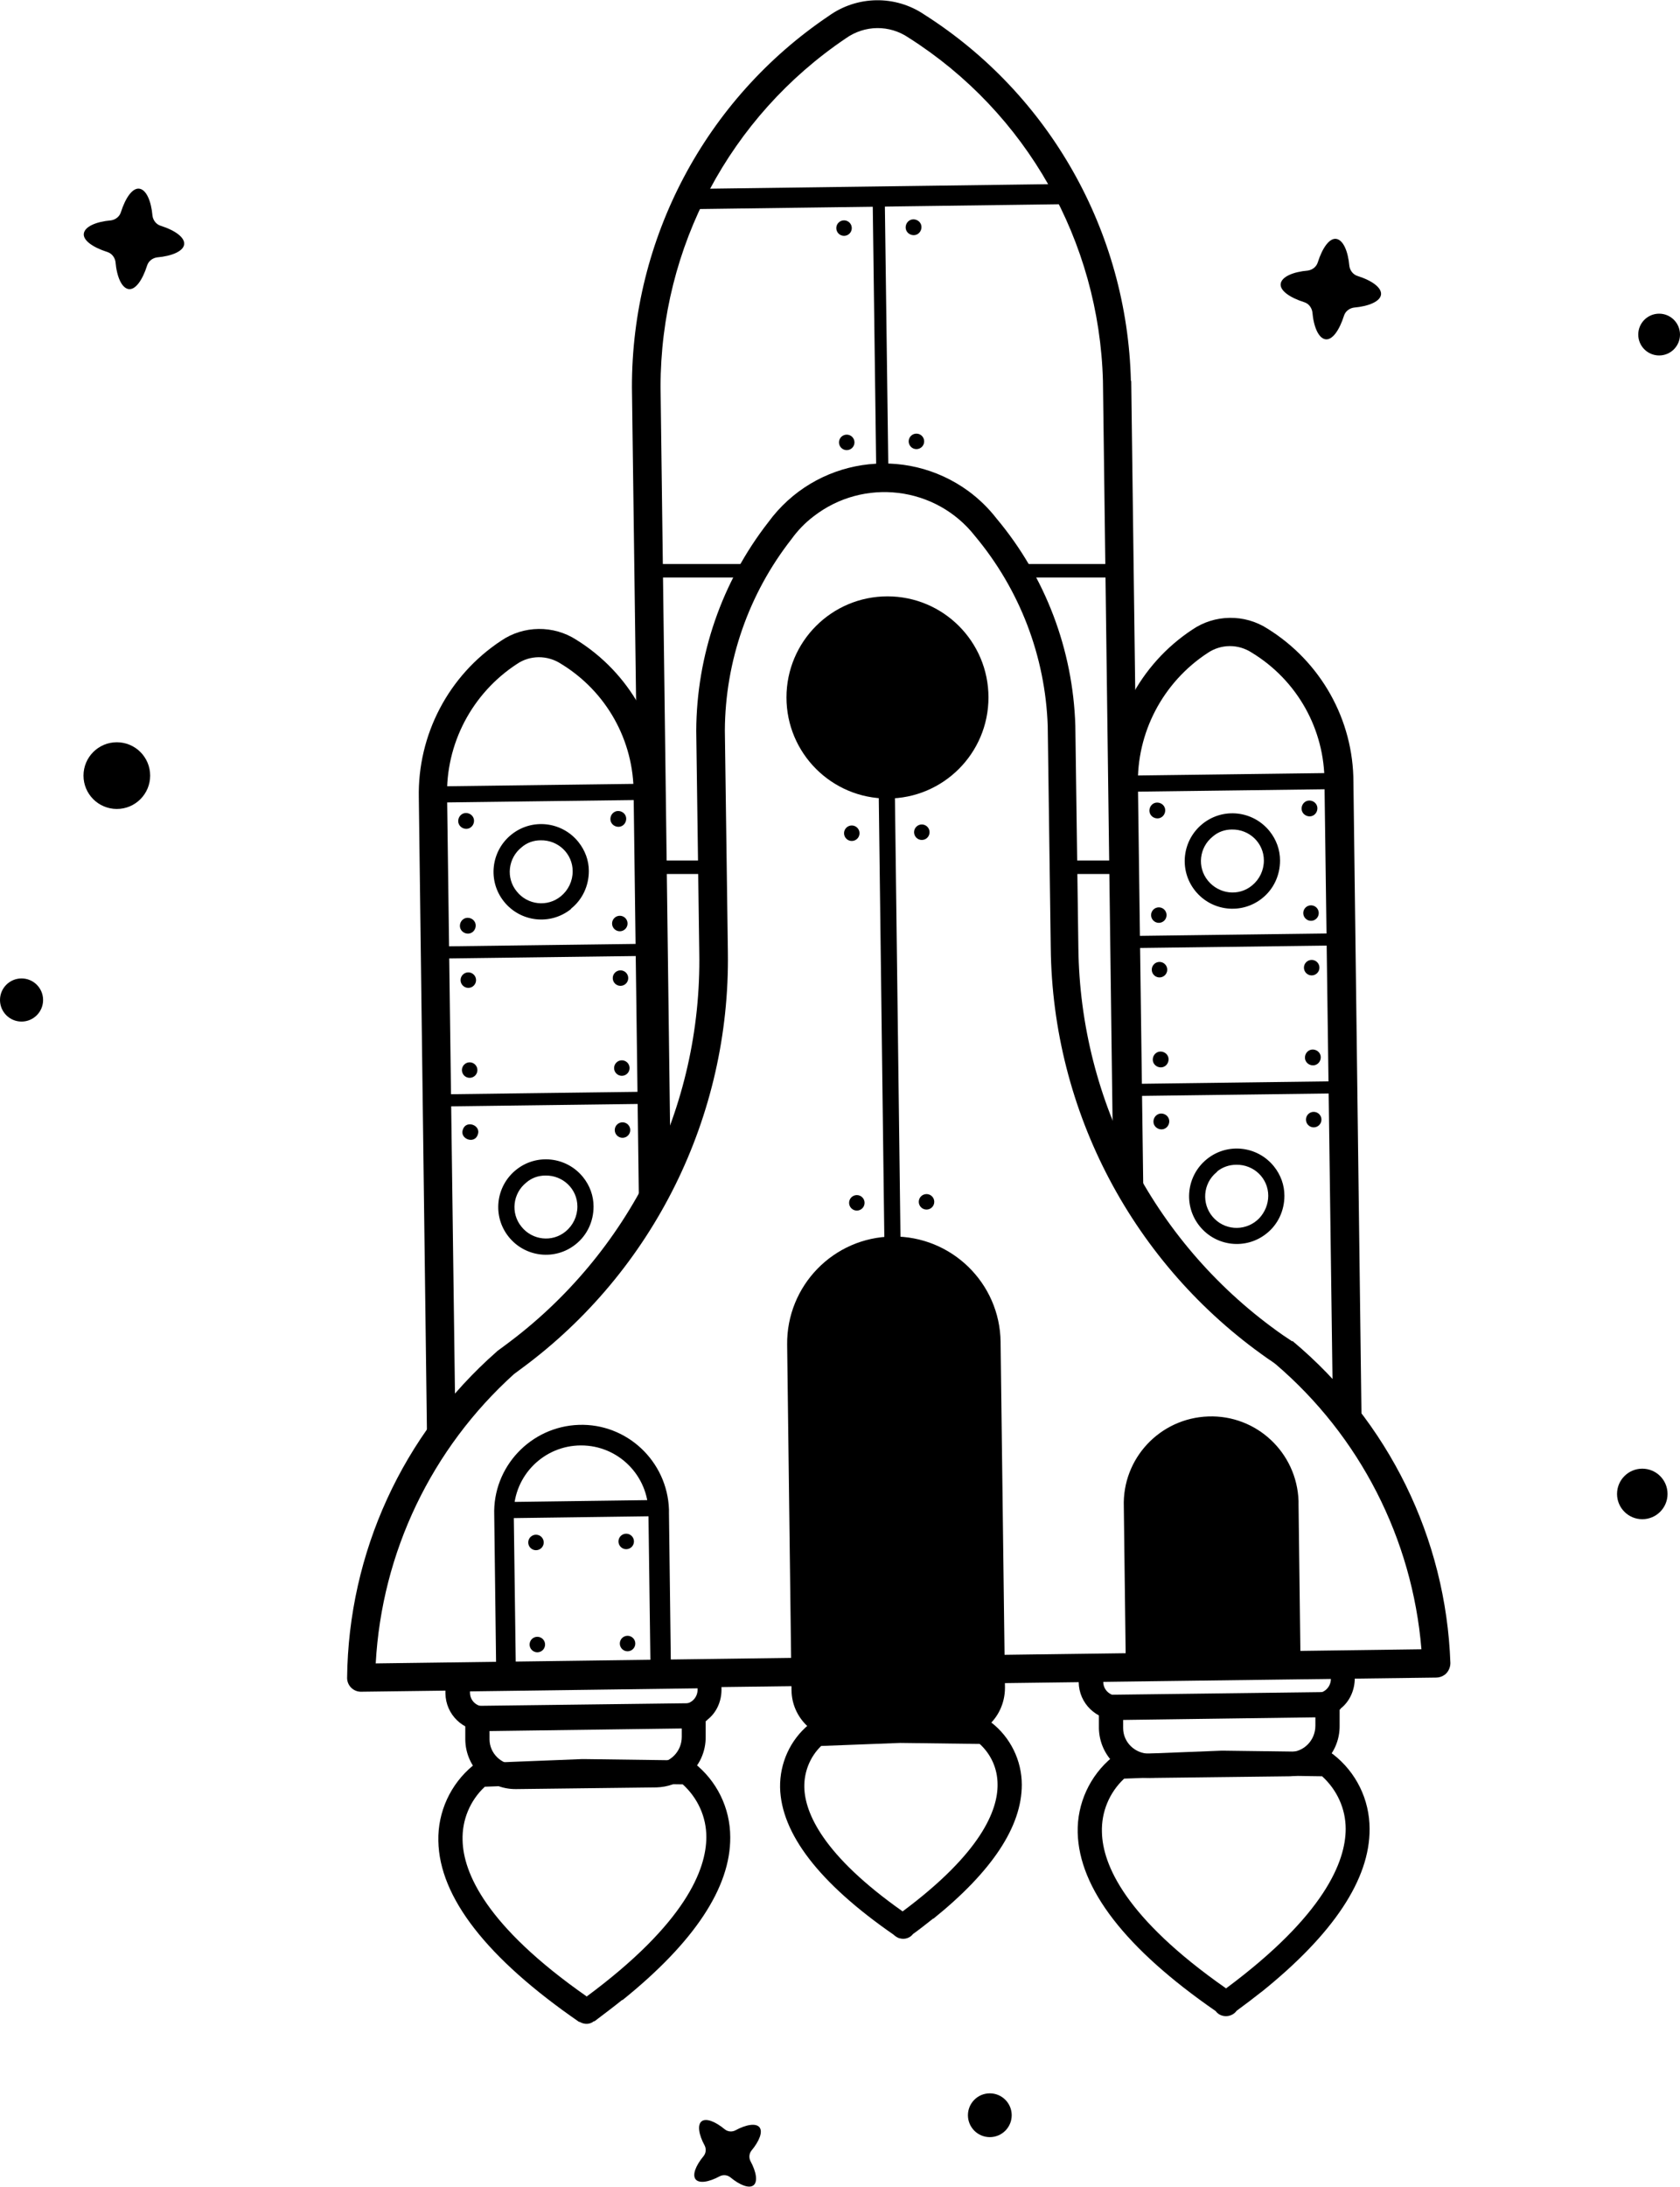 <svg viewBox="0 0 49.9 64.9">
<path id="Path_129063" class="icon" d="M37.49,26.66c-.61,.49-1.5,.39-1.99-.22-.49-.61-.39-1.5,.22-1.99,.61-.49,1.5-.39,1.99,.22,.2,.25,.31,.55,.31,.87h0c0,.44-.19,.85-.53,1.12Zm-1.47-1.83c-.4,.32-.47,.91-.14,1.31s.91,.47,1.31,.14c.22-.18,.35-.45,.35-.74h0c0-.52-.43-.93-.95-.92-.21,0-.41,.07-.57,.21Zm1.76,.71"/>
<path id="Path_129065" class="icon" d="M37.62,36.61c-.61,.49-1.5,.39-1.99-.22-.49-.61-.39-1.5,.22-1.99,.61-.49,1.5-.39,1.99,.22,.2,.25,.31,.55,.31,.87,0,.44-.19,.85-.53,1.12Zm-1.47-1.83s-.06,.05-.09,.08c-.36,.37-.35,.96,.02,1.32,.37,.36,.96,.35,1.32-.02,.17-.18,.27-.42,.27-.67h0c0-.52-.43-.93-.95-.92-.21,0-.41,.07-.57,.2Z"/>
<line id="Line_72" class="icon" x1="33.52" y1="23.27" x2="39.77" y2="23.18"/>
<path id="Path_129067" class="icon" d="M39.92,23.37s-.09,.05-.15,.05l-6.25,.08c-.13,0-.24-.1-.24-.24s.1-.24,.24-.24l6.25-.08c.13,0,.24,.1,.24,.24,0,.07-.03,.15-.09,.19Z"/>
<line id="Line_73" class="icon" x1="33.59" y1="27.96" x2="39.83" y2="27.88"/>
<path id="Path_129068" class="icon" d="M39.94,28.02s-.07,.04-.11,.04l-6.25,.08c-.1,0-.18-.09-.17-.19,0-.09,.08-.16,.17-.17l6.25-.08c.1,0,.18,.08,.18,.18,0,.06-.02,.11-.07,.14Z"/>
<line id="Line_74" class="icon" x1="33.64" y1="32.35" x2="39.89" y2="32.26"/>
<path id="Path_129069" class="icon" d="M40,32.41s-.07,.04-.11,.04l-6.25,.08c-.1,0-.19-.07-.19-.17s.07-.19,.17-.19c0,0,.02,0,.02,0l6.25-.08c.1,0,.18,.08,.18,.18,0,.05-.02,.11-.07,.14Z"/>
<path id="Path_129070" class="icon" d="M34.61,24.05c0,.13-.1,.24-.23,.24-.13,0-.24-.1-.24-.23,0-.13,.1-.24,.23-.24s.24,.1,.24,.23h0Z"/>
<path id="Path_129071" class="icon" d="M39.13,23.99c0,.13-.1,.24-.23,.24-.13,0-.24-.1-.24-.23,0-.13,.1-.24,.23-.24s.24,.1,.24,.23h0Z"/>
<circle id="Ellipse_8143" class="icon" cx="38.94" cy="27.1" r=".23"/>
<circle id="Ellipse_8144" class="icon" cx="34.42" cy="27.16" r=".23"/>
<circle id="Ellipse_8145" class="icon" cx="34.44" cy="28.78" r=".23"/>
<circle id="Ellipse_8146" class="icon" cx="38.96" cy="28.72" r=".23"/>
<path id="Path_129072" class="icon" d="M39.23,31.38c0,.13-.1,.24-.23,.24-.13,0-.24-.1-.24-.23,0-.13,.1-.24,.23-.24s.24,.1,.24,.23h0Z"/>
<path id="Path_129073" class="icon" d="M34.71,31.44c0,.13-.1,.24-.23,.24-.13,0-.24-.1-.24-.23,0-.13,.1-.24,.23-.24s.24,.1,.24,.23h0Z"/>
<circle id="Ellipse_8147" class="icon" cx="39.02" cy="33.23" r=".23"/>
<path id="Path_129074" class="icon" d="M34.73,33.28c0,.13-.1,.24-.23,.24s-.24-.1-.24-.23,.1-.24,.23-.24h0c.13,0,.24,.1,.24,.23h0Z"/>
<path id="Path_129077" class="icon" d="M16.96,26.98c-.61,.49-1.5,.39-1.99-.22-.49-.61-.39-1.5,.22-1.99,.61-.49,1.5-.39,1.99,.22,.2,.25,.31,.55,.31,.86h0c0,.44-.19,.85-.53,1.12Zm-1.47-1.83c-.4,.32-.47,.91-.14,1.31,.32,.4,.91,.47,1.31,.14,.22-.18,.35-.45,.35-.74h0c0-.52-.43-.93-.95-.92-.21,0-.41,.07-.57,.21Zm1.76,.71"/>
<path id="Path_129079" class="icon" d="M17.1,36.93c-.61,.49-1.5,.39-1.99-.22-.49-.61-.39-1.5,.22-1.99,.61-.49,1.5-.39,1.99,.22,.2,.25,.31,.55,.31,.87h0c0,.44-.19,.85-.53,1.12Zm-1.47-1.83c-.4,.32-.47,.91-.14,1.31,.32,.4,.91,.47,1.31,.14,.22-.18,.35-.45,.35-.74h0c0-.52-.43-.93-.95-.92-.21,0-.41,.07-.57,.21Zm1.76,.71"/>
<line id="Line_75" class="icon" x1="13" y1="23.58" x2="19.24" y2="23.5"/>
<path id="Path_129081" class="icon" d="M19.39,23.69s-.09,.05-.15,.05l-6.25,.08c-.13,0-.24-.1-.24-.24s.1-.24,.24-.24l6.25-.08c.13,0,.24,.1,.24,.24,0,.07-.03,.15-.09,.19h0Z"/>
<line id="Line_76" class="icon" x1="13.06" y1="28.27" x2="19.3" y2="28.19"/>
<path id="Path_129082" class="icon" d="M19.42,28.33s-.07,.04-.11,.04l-6.25,.08c-.1,0-.18-.09-.17-.19,0-.09,.08-.16,.17-.17l6.25-.08c.1,0,.18,.08,.18,.18,0,.06-.02,.11-.07,.14h0Z"/>
<line id="Line_77" class="icon" x1="13.12" y1="32.66" x2="19.36" y2="32.58"/>
<path id="Path_129083" class="icon" d="M19.48,32.72s-.07,.04-.11,.04l-6.25,.08c-.1,0-.18-.09-.17-.19,0-.09,.08-.16,.17-.17l6.25-.08c.1,0,.18,.08,.18,.18,0,.05-.02,.11-.07,.14Z"/>
<path id="Path_129084" class="icon" d="M14.08,24.36c0,.13-.1,.24-.23,.24-.13,0-.24-.1-.24-.23,0-.13,.1-.24,.23-.24h0c.13,0,.24,.1,.24,.23Z"/>
<path id="Path_129085" class="icon" d="M18.6,24.3c0,.13-.1,.24-.23,.24-.13,0-.24-.1-.24-.23,0-.13,.1-.24,.23-.24,.13,0,.24,.1,.24,.23h0Z"/>
<circle id="Ellipse_8150" class="icon" cx="18.41" cy="27.41" r=".23"/>
<path id="Path_129086" class="icon" d="M14.13,27.47c0,.13-.1,.24-.23,.24-.13,0-.24-.1-.24-.23,0-.13,.1-.24,.23-.24,.13,0,.24,.1,.24,.23h0Z"/>
<circle id="Ellipse_8151" class="icon" cx="13.91" cy="29.09" r=".23"/>
<circle id="Ellipse_8152" class="icon" cx="18.43" cy="29.03" r=".23"/>
<circle id="Ellipse_8153" class="icon" cx="18.47" cy="31.7" r=".23"/>
<circle id="Ellipse_8154" class="icon" cx="13.95" cy="31.76" r=".23"/>
<circle id="Ellipse_8155" class="icon" cx="18.49" cy="33.54" r=".23"/>
<path id="Ellipse_8156" class="icon" d="M13.75,33.52c.1-.29,.55-.12,.44,.16-.1,.29-.55,.12-.44-.16Z"/>
<path id="Path_129096" class="icon" d="M28.38,51.3l-3.36,.04c-.66,0-1.2-.52-1.2-1.17h0l-.13-10.26c-.02-1.58,1.25-2.88,2.83-2.91h0c1.58-.02,2.88,1.25,2.91,2.83h0l.13,10.26c0,.66-.52,1.2-1.17,1.21h0Z"/>
<path id="Path_129097" class="icon" d="M29.29,51.27c-.26,.21-.58,.32-.91,.33h0l-3.36,.04c-.82,0-1.5-.65-1.51-1.47l-.13-10.26c-.02-1.75,1.38-3.19,3.13-3.21s3.19,1.38,3.21,3.13l.13,10.26c0,.46-.2,.89-.56,1.18Zm-.92-.27c.49,0,.89-.41,.88-.9h0l-.13-10.26c-.02-1.42-1.18-2.55-2.6-2.53-1.42,.02-2.55,1.18-2.53,2.6l.13,10.26c0,.49,.41,.89,.9,.88h0l3.36-.04h0Z"/>
<path id="Path_129098" class="icon" d="M27.72,56.94c-.19,.15-.39,.31-.6,.46-.09,.12-.25,.17-.39,.13-.03,0-.05-.02-.08-.03-.04-.02-.08-.05-.11-.08-2.21-1.53-3.34-3-3.37-4.37-.01-.72,.3-1.41,.86-1.87,.06-.04,.13-.07,.2-.07l2.46-.09s.03,0,.04,0h.05l2.46,.03c.07,0,.14,.02,.2,.07,.57,.44,.91,1.13,.91,1.85,0,1.24-.88,2.57-2.63,3.98Zm-.91-.21c2.34-1.74,2.83-3.01,2.82-3.77,0-.46-.19-.89-.53-1.2l-2.36-.03h0l-2.35,.09c-.33,.32-.51,.77-.5,1.23,.02,.76,.55,2.01,2.92,3.68h0Z"/>
<path id="Path_129101" class="icon" d="M20.41,52.72c-.26,.21-.58,.32-.91,.33h0l-4.17,.05c-.82,.01-1.5-.64-1.51-1.47h0v-.63c-.01-.2,.15-.36,.34-.37h0l6.43-.08c.2,0,.36,.15,.37,.35h0v.63c.01,.46-.19,.9-.55,1.18Zm-.92-.39c.42,0,.76-.35,.76-.78v-.27l-5.71,.07v.27c0,.42,.35,.76,.78,.76l4.17-.05h0Z"/>
<path id="Path_129103" class="icon" d="M21.01,51.05c-.2,.16-.44,.25-.7,.25l-5.93,.08c-.63,0-1.14-.49-1.15-1.12v-.4c0-.2,.15-.36,.35-.37h0l7.48-.1c.2,0,.36,.15,.37,.35h0v.41c0,.35-.15,.69-.43,.9Zm-7.05-.85v.04c0,.23,.19,.41,.42,.41l5.93-.08h0c.23,0,.41-.19,.41-.42v-.04l-6.76,.09Z"/>
<path id="Path_129104" class="icon" d="M38.32,49.46l-4.59,.06-.06-4.81c-.02-1.27,1-2.31,2.27-2.33h0c1.27-.02,2.31,1,2.33,2.27l.06,4.81Z"/>
<path id="Path_129105" class="icon" d="M38.51,49.69c-.05,.04-.12,.07-.18,.07l-4.59,.06c-.16,0-.3-.13-.3-.29l-.06-4.81c-.05-1.43,1.07-2.63,2.51-2.68,1.43-.05,2.63,1.07,2.68,2.51,0,.04,0,.07,0,.11l.06,4.81c0,.09-.04,.18-.11,.24Zm-4.48-.48l3.99-.05-.06-4.51c-.01-1.1-.92-1.98-2.02-1.97-1.1,.01-1.98,.92-1.97,2.02l.06,4.51Z"/>
<path id="Path_129108" class="icon" d="M19.81,49.94c-.05,.04-.12,.07-.18,.07l-4.59,.06c-.16,0-.3-.13-.3-.29l-.06-4.81c-.05-1.43,1.08-2.63,2.51-2.68,1.43-.05,2.63,1.08,2.68,2.51,0,.03,0,.07,0,.1l.06,4.81c0,.09-.04,.18-.11,.24Zm-4.48-.48l3.99-.05-.06-4.51c0-1.1-.89-2-2-2-1.1,0-2,.89-2,2v.05l.06,4.51Z"/>
<path id="Path_129111" class="icon" d="M37.48,59.11c-.24,.19-.49,.38-.75,.57-.12,.17-.37,.21-.54,.09-.03-.02-.06-.05-.08-.08-2.69-1.86-4.06-3.64-4.1-5.3-.02-.86,.36-1.69,1.03-2.24,.06-.04,.13-.07,.2-.07l3.03-.12s.03,0,.04,0h.02s.03,0,.04,0l3.03,.04c.07,0,.14,.02,.2,.07,.68,.53,1.08,1.34,1.08,2.21,.01,1.49-1.07,3.12-3.21,4.84Zm-1.07-.09c2.94-2.18,3.56-3.78,3.56-4.74,0-.6-.26-1.16-.7-1.56l-2.93-.04h-.02l-2.93,.11c-.44,.41-.68,.99-.66,1.59,.02,.96,.69,2.54,3.68,4.63h0Z"/>
<line id="Line_80" class="icon" x1="20.35" y1="5.91" x2="31.63" y2="5.76"/>
<path id="Path_129114" class="icon" d="M31.81,5.99c-.05,.04-.12,.07-.18,.07l-11.28,.15c-.17,0-.3-.13-.3-.3,0-.17,.13-.3,.3-.3l11.28-.15c.17,0,.3,.13,.3,.3,0,.09-.04,.18-.11,.24h0Z"/>
<line id="Line_81" class="icon" x1="26.1" y1="5.9" x2="26.21" y2="14.23"/>
<path id="Path_129115" class="icon" d="M26.32,14.37c-.08,.06-.19,.05-.25-.03-.03-.03-.04-.07-.04-.11l-.11-8.34c0-.1,.08-.18,.18-.18,.1,0,.18,.08,.18,.18l.11,8.34c0,.06-.02,.11-.07,.14Z"/>
<circle id="Ellipse_8157" class="icon" cx="25.07" cy="6.77" r=".23"/>
<path id="Path_129116" class="icon" d="M27.37,6.74c0,.13-.1,.24-.23,.24-.13,0-.24-.1-.24-.23,0-.13,.1-.24,.23-.24s.24,.1,.24,.23h0Z"/>
<circle id="Ellipse_8158" class="icon" cx="25.15" cy="13.13" r=".23"/>
<circle id="Ellipse_8159" class="icon" cx="27.22" cy="13.1" r=".23"/>
<line id="Line_82" class="icon" x1="26.34" y1="23.88" x2="26.51" y2="37"/>
<path id="Path_129117" class="icon" d="M26.66,37.19s-.09,.05-.15,.05c-.13,0-.24-.11-.24-.24h0l-.17-13.45c0-.13,.1-.24,.24-.24s.24,.1,.24,.24l.17,13.45c0,.08-.03,.15-.09,.2Z"/>
<circle id="Ellipse_8160" class="icon" cx="25.3" cy="24.73" r=".23"/>
<circle id="Ellipse_8161" class="icon" cx="27.38" cy="24.7" r=".23"/>
<circle id="Ellipse_8162" class="icon" cx="25.45" cy="35.7" r=".23"/>
<circle id="Ellipse_8163" class="icon" cx="27.52" cy="35.67" r=".23"/>
<circle id="Ellipse_8164" class="icon" cx="25.51" cy="40.74" r=".23"/>
<circle id="Ellipse_8165" class="icon" cx="27.58" cy="40.71" r=".23"/>
<path id="Path_129118" class="icon" d="M25.87,50.09c0,.13-.1,.24-.23,.24s-.24-.1-.24-.23c0-.13,.1-.24,.23-.24h0c.13,0,.24,.1,.24,.23Z"/>
<circle id="Ellipse_8166" class="icon" cx="27.71" cy="50.06" r=".23"/>
<line id="Line_83" class="icon" x1="15.04" y1="44.83" x2="19.5" y2="44.77"/>
<path id="Path_129119" class="icon" d="M19.65,44.95s-.09,.05-.15,.05l-4.46,.06c-.13,0-.24-.1-.24-.24s.1-.24,.24-.24l4.46-.06c.13,0,.24,.1,.24,.24,0,.07-.03,.15-.09,.19h0Z"/>
<line id="Line_84" class="icon" x1="33.73" y1="44.58" x2="38.19" y2="44.52"/>
<path id="Path_129120" class="icon" d="M38.34,44.71s-.09,.05-.15,.05l-4.46,.06c-.13,0-.24-.1-.24-.24s.1-.24,.24-.24h0l4.46-.06c.13,0,.24,.1,.24,.24,0,.07-.03,.15-.09,.19Z"/>
<line id="Line_85" class="icon" x1="23.98" y1="39.75" x2="29.17" y2="39.68"/>
<path id="Path_129121" class="icon" d="M29.32,39.87s-.09,.05-.15,.05l-5.2,.07c-.13,0-.24-.1-.24-.24s.1-.24,.24-.24h0l5.2-.07c.13,0,.24,.1,.24,.24,0,.07-.03,.15-.09,.19h0Z"/>
<line id="Line_86" class="icon" x1="26.47" y1="39.84" x2="26.62" y2="51.33"/>
<path id="Path_129122" class="icon" d="M26.74,51.47c-.08,.06-.19,.05-.25-.03-.03-.03-.04-.07-.04-.11l-.15-11.49c0-.1,.09-.18,.19-.17,.09,0,.16,.08,.17,.17l.15,11.49c0,.06-.02,.11-.07,.14Z"/>
<circle id="Ellipse_8167" class="icon" cx="15.92" cy="45.78" r=".23"/>
<circle id="Ellipse_8168" class="icon" cx="18.6" cy="45.75" r=".23"/>
<circle id="Ellipse_8169" class="icon" cx="15.96" cy="48.81" r=".23"/>
<circle id="Ellipse_8170" class="icon" cx="18.64" cy="48.78" r=".23"/>
<path id="Path_129123" class="icon" d="M34.87,45.53c0,.13-.1,.24-.23,.24-.13,0-.24-.1-.24-.23,0-.13,.1-.24,.23-.24h0c.13,0,.24,.1,.24,.23Z"/>
<circle id="Ellipse_8171" class="icon" cx="37.31" cy="45.5" r=".23"/>
<circle id="Ellipse_8172" class="icon" cx="34.68" cy="48.57" r=".23"/>
<circle id="Ellipse_8173" class="icon" cx="37.35" cy="48.53" r=".23"/>
<circle id="Ellipse_8174" class="cls-1" cx="26.36" cy="20.7" r="3"/>
<path id="Path_129129" class="icon" d="M39.23,52.39c-.26,.21-.58,.32-.91,.33h0l-4.17,.05c-.82,0-1.49-.65-1.51-1.47v-.63c-.01-.2,.15-.36,.35-.37h0l6.43-.08c.2,0,.36,.15,.37,.35h0v.63c.01,.46-.19,.9-.55,1.18Zm-.92-.39c.42,0,.76-.35,.76-.78v-.27l-5.71,.07v.27c0,.42,.35,.76,.78,.76l4.17-.05h0Z"/>
<path id="Path_129130" class="icon" d="M39.82,50.72c-.2,.16-.44,.25-.7,.25h0l-5.93,.08c-.63,0-1.14-.49-1.15-1.12v-.4c0-.2,.15-.36,.35-.37h0l7.48-.1c.2,0,.36,.15,.37,.35h0v.4c0,.35-.15,.69-.42,.9Zm-.7-.47c.23,0,.41-.19,.41-.42v-.04l-6.76,.09v.04c0,.23,.19,.41,.42,.41l5.93-.08h0Z"/>
<path id="Path_129131" class="icon" d="M18.49,59.35c-.26,.21-.54,.42-.83,.64h-.02c-.12,.1-.29,.1-.42,.02h-.02c-2.74-1.89-4.15-3.7-4.18-5.37-.02-.86,.36-1.69,1.03-2.24,.06-.04,.13-.07,.2-.07l3.03-.12s.03,0,.04,0h.02s.03,0,.04,0l3.03,.04c.07,0,.14,.02,.2,.07,.68,.53,1.08,1.34,1.08,2.21,.01,1.49-1.07,3.12-3.21,4.84Zm-1.07-.09c2.95-2.18,3.56-3.78,3.56-4.74,0-.6-.26-1.16-.7-1.56l-2.93-.04h-.02l-2.93,.11c-.44,.41-.68,.99-.66,1.59,.02,.96,.69,2.54,3.68,4.63h0Z"/>
<circle id="Ellipse_8178" class="icon" cx="29.4" cy="62.78" r=".65"/>
<circle id="Ellipse_8179" class="icon" cx="48.78" cy="44.34" r=".75"/>
<circle id="Ellipse_8180" class="icon" cx="49.28" cy="9.93" r=".62"/>
<path id="Path_129162" class="icon" d="M41.02,8.74c.02-.2-.26-.41-.7-.55-.13-.04-.22-.16-.24-.29-.04-.46-.19-.78-.39-.81s-.41,.26-.55,.7c-.04,.13-.16,.22-.29,.24-.46,.04-.78,.19-.81,.39s.26,.41,.7,.55c.13,.04,.22,.16,.24,.29,.04,.46,.19,.78,.39,.81s.41-.26,.55-.7c.04-.13,.16-.22,.29-.24,.46-.04,.79-.19,.81-.39Z"/>
<path id="Path_129164" class="icon" d="M5.47,7.25c.02-.2-.26-.41-.7-.55-.13-.04-.22-.16-.24-.29-.04-.46-.19-.78-.39-.81s-.41,.26-.55,.7c-.04,.13-.16,.22-.29,.24-.46,.04-.78,.19-.81,.39s.26,.41,.7,.55c.13,.04,.22,.16,.24,.29,.04,.46,.19,.78,.39,.81s.41-.26,.55-.7c.04-.13,.16-.22,.29-.24,.46-.04,.79-.19,.81-.39Z"/>
<path id="Path_129163" class="icon" d="M22.38,64.86c.13-.1,.09-.39-.09-.72-.05-.1-.04-.22,.03-.31,.24-.29,.34-.56,.24-.69s-.39-.09-.72,.09c-.1,.05-.22,.04-.31-.03-.29-.24-.56-.34-.69-.24s-.09,.39,.09,.72c.05,.1,.04,.22-.03,.31-.24,.29-.34,.56-.24,.69s.39,.09,.72-.09c.1-.05,.22-.04,.31,.03,.29,.24,.56,.34,.69,.24Z"/>
<circle id="Ellipse_8181" class="icon" cx="3.47" cy="23.02" r=".99"/>
<circle id="Ellipse_8182" class="icon" cx=".64" cy="29.68" r=".64"/>
<path class="icon" d="M38.37,39.81l-.02-.02c-.08-.05-.16-.11-.24-.16-3.77-2.63-6.03-6.91-6.08-11.51l-.09-6.58c-.07-2.26-.89-4.42-2.34-6.15-.24-.31-.52-.58-.83-.81-1.9-1.39-4.56-.98-5.95,.92-1.38,1.77-2.13,3.95-2.14,6.19l.09,6.58c.08,4.59-2.07,8.94-5.77,11.66-.08,.06-.15,.11-.23,.17l-.02,.02c-2.79,2.45-4.4,5.97-4.44,9.68,0,.23,.19,.42,.43,.41l13.17-.17v-.84l-12.75,.17h0c.18-3.3,1.66-6.38,4.11-8.59l.23-.17c3.92-2.89,6.19-7.49,6.12-12.35l-.09-6.58c.01-2.06,.71-4.06,1.98-5.68,.18-.25,.4-.48,.65-.67,1.49-1.16,3.64-.9,4.8,.58,1.33,1.59,2.09,3.57,2.16,5.64l.09,6.58c.05,4.86,2.45,9.4,6.44,12.19,.08,.05,.16,.11,.23,.16,2.51,2.14,4.07,5.19,4.34,8.47l-12.77,.17v.84l13.21-.17c.09,0,.18-.03,.26-.09h0c.1-.08,.16-.21,.16-.34-.13-3.71-1.84-7.18-4.69-9.56Z"/>
<path class="icon" d="M33.67,35.67l.3,.51-.17-12.84c-.05-1.59,.74-3.09,2.07-3.96,.4-.27,.91-.27,1.31-.01,1.35,.82,2.17,2.28,2.16,3.86l.25,18.56,.2,.23,.66,.83-.25-19.63c0-1.86-.97-3.58-2.55-4.56-.68-.44-1.57-.43-2.24,.03-1.56,1.03-2.48,2.79-2.44,4.66l.15,11.32,.55,1Z"/>
<path class="icon" d="M33.59,11.3c-.11-4.42-2.41-8.5-6.14-10.87-.86-.58-1.99-.56-2.83,.04-3.67,2.47-5.86,6.61-5.85,11.03l.32,24.11,.82-1.61-.29-22.52c0-4.15,2.06-8.02,5.5-10.34,.56-.4,1.3-.41,1.87-.02,3.5,2.22,5.66,6.04,5.77,10.19l.3,23.06,.62,1.31,.24,.32-.32-24.69Z"/>
<path class="icon" d="M12.95,42.76l.57-.93h0l-.24-18.16c-.05-1.59,.74-3.09,2.07-3.96,.39-.27,.91-.27,1.31-.01,1.35,.82,2.17,2.28,2.16,3.86l.16,12.31,.76-1.29,.07-.13-.14-10.9c0-1.86-.97-3.58-2.55-4.56-.68-.44-1.57-.43-2.24,.03-1.56,1.03-2.48,2.79-2.44,4.66l.25,19.5,.25-.42Z"/>
<rect class="icon" x="19.4" y="16.74" width="2.85" height=".4"/>
<rect class="icon" x="30.28" y="16.74" width="2.85" height=".4"/>
<rect class="icon" x="19.4" y="25.54" width="1.82" height=".4"/>
<rect class="icon" x="31.54" y="25.54" width="1.6" height=".4"/>
</svg>